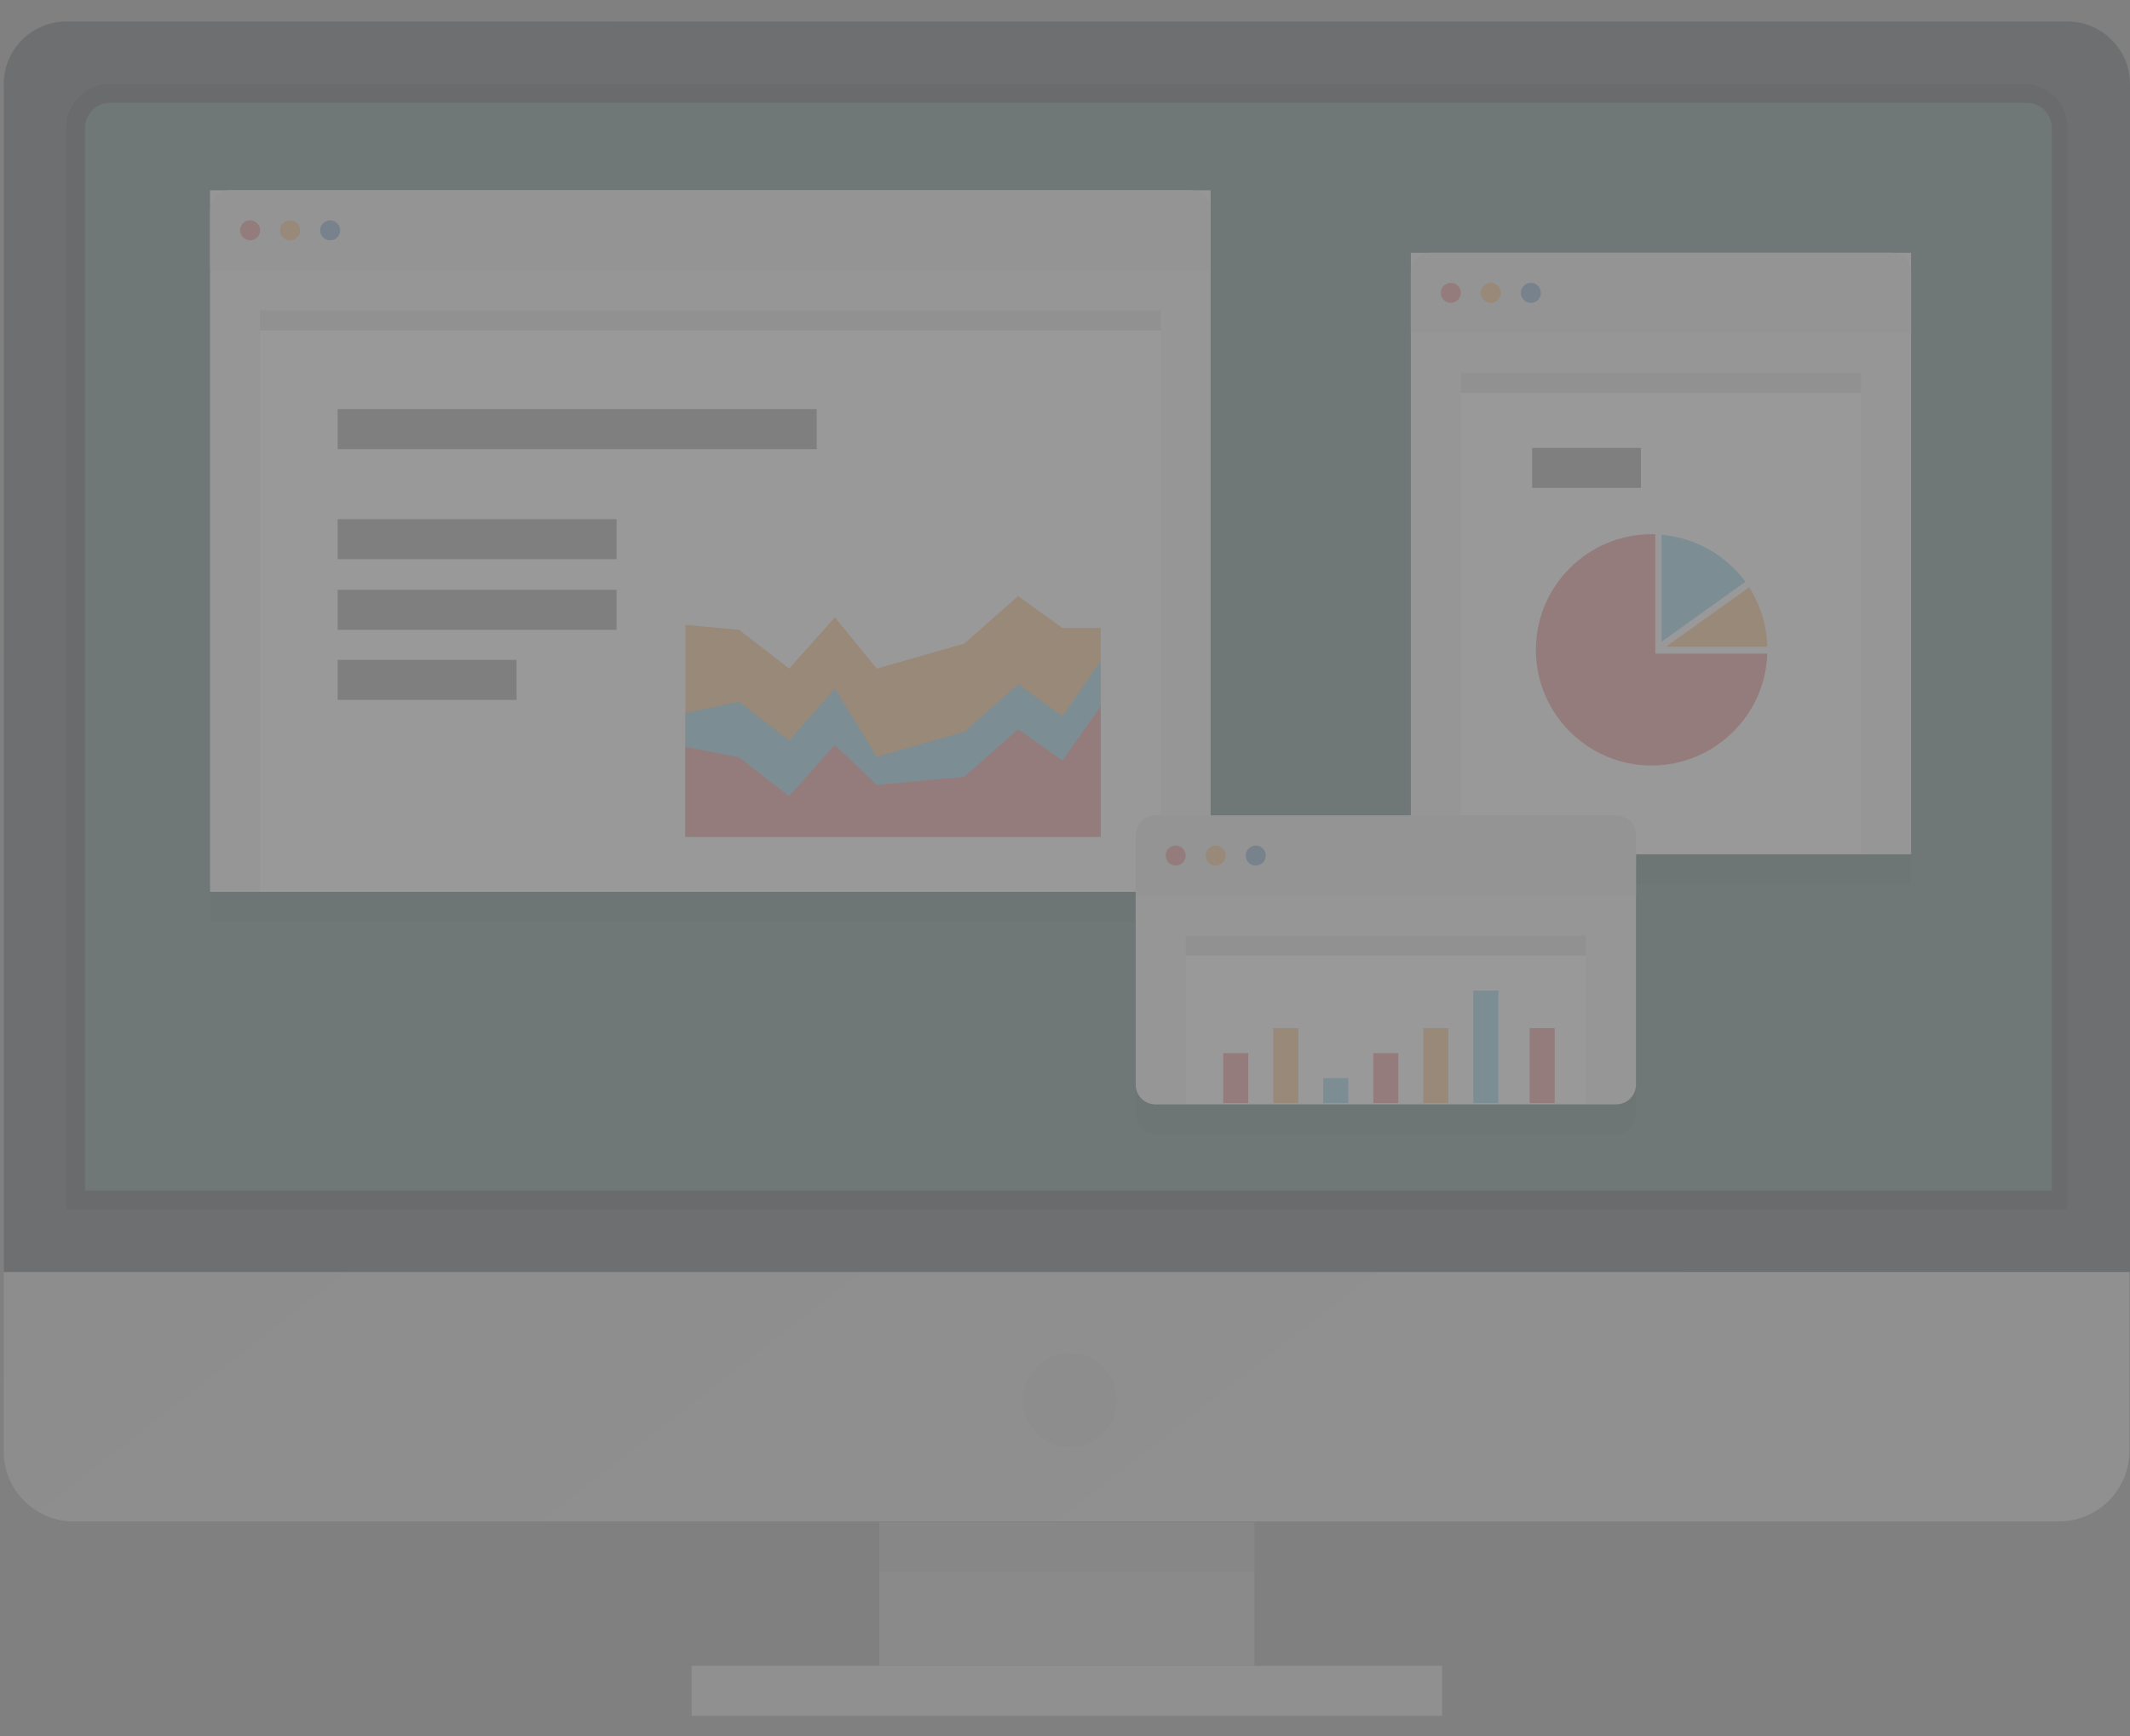 <svg width="92" height="75" viewBox="0 0 92 75" fill="none" xmlns="http://www.w3.org/2000/svg">
<rect x="0" y="0" width="92" height="75" fill="#808080" stroke="none"/>
<g opacity="0.2">
<path d="M3.212 0.928H88.921C90.623 0.928 91.973 2.306 91.973 3.98V62.677C91.973 64.379 90.596 65.729 88.921 65.729H3.212C1.538 65.756 0.16 64.379 0.16 62.704V3.98C0.16 2.306 1.538 0.928 3.212 0.928Z" fill="url(#paint0_linear)"/>
<path d="M2.861 0.928H89.299C90.785 0.928 92 2.144 92 3.629V54.952H0.16V3.629C0.16 2.144 1.376 0.928 2.861 0.928Z" fill="#292F36"/>
<path d="M4.752 3.629H87.408C88.462 3.629 89.299 4.467 89.299 5.52V52.25H2.861V5.52C2.861 4.467 3.699 3.629 4.752 3.629Z" fill="#13191F"/>
<path d="M4.752 4.439H87.543C88.138 4.439 88.624 4.926 88.624 5.52V51.44H3.672V5.52C3.672 4.926 4.158 4.439 4.752 4.439Z" fill="#2F5A53"/>
<path opacity="0.1" d="M52.293 9.518H9.074V39.825H52.293V9.518Z" fill="black"/>
<path d="M52.293 8.221H9.074V38.528H52.293V8.221Z" fill="#EFEFEF"/>
<path d="M50.132 14.272H11.235V38.529H50.132V14.272Z" fill="white"/>
<path d="M29.603 26.994V36.151H47.539V27.13H45.891L43.973 25.752L41.65 27.805L37.869 28.885L36.059 26.67L34.087 28.885L31.926 27.211L29.603 26.994Z" fill="#FDAD5F"/>
<path d="M29.603 30.803V36.152H47.539V28.561L45.891 30.938L43.973 29.561L41.65 31.614L37.869 32.694L36.059 29.75L34.087 31.992L31.926 30.317L29.603 30.803Z" fill="#6EC2E8"/>
<path d="M29.603 32.262V36.151H47.539V30.506L45.891 32.856L43.973 31.505L41.65 33.558L37.869 33.909L36.059 32.181L34.087 34.396L31.926 32.721L29.603 32.262Z" fill="#E86E6E"/>
<path d="M50.132 13.408H11.235V14.272H50.132V13.408Z" fill="black" fill-opacity="0.1"/>
<path d="M14.585 19.404V17.675H35.276V19.404H14.585Z" fill="#7B7B7B"/>
<path d="M14.585 24.158V22.429H26.632V24.158H14.585Z" fill="#7B7B7B"/>
<path d="M14.585 27.211V25.482H26.632V27.211H14.585Z" fill="#7B7B7B"/>
<path d="M14.585 30.236V28.507H22.31V30.236H14.585Z" fill="#7B7B7B"/>
<path d="M9.939 8.221H51.429C51.915 8.221 52.293 8.599 52.293 9.086V11.679H9.074V9.086C9.074 8.599 9.452 8.221 9.939 8.221Z" fill="#E8E5E5"/>
<path d="M12.532 10.382C12.771 10.382 12.964 10.189 12.964 9.95C12.964 9.711 12.771 9.518 12.532 9.518C12.293 9.518 12.1 9.711 12.1 9.95C12.1 10.189 12.293 10.382 12.532 10.382Z" fill="#FDAD5F"/>
<path d="M14.26 10.382C14.499 10.382 14.693 10.189 14.693 9.95C14.693 9.711 14.499 9.518 14.26 9.518C14.022 9.518 13.828 9.711 13.828 9.95C13.828 10.189 14.022 10.382 14.26 10.382Z" fill="#588CBE"/>
<path d="M10.803 10.382C11.041 10.382 11.235 10.189 11.235 9.95C11.235 9.711 11.041 9.518 10.803 9.518C10.564 9.518 10.371 9.711 10.371 9.95C10.371 10.189 10.564 10.382 10.803 10.382Z" fill="#E86E6E"/>
<path opacity="0.1" d="M82.546 12.219H60.937V38.204H82.546V12.219Z" fill="black"/>
<path d="M82.546 10.922H60.937V36.908H82.546V10.922Z" fill="#EFEFEF"/>
<path d="M80.385 16.973H63.098V36.881H80.385V16.973Z" fill="white"/>
<path d="M71.498 23.078V28.237H76.333C76.252 30.911 74.037 33.072 71.336 33.072C68.581 33.072 66.339 30.83 66.339 28.075C66.339 25.32 68.581 23.078 71.336 23.078C71.39 23.078 71.444 23.078 71.498 23.078Z" fill="#E86E6E"/>
<path d="M71.768 23.105C73.254 23.24 74.55 23.996 75.388 25.131L71.768 27.724V23.105Z" fill="#6EC2E8"/>
<path d="M75.55 25.374C76.036 26.13 76.306 26.994 76.333 27.94H71.957L75.55 25.374Z" fill="#FDAD5F"/>
<path d="M80.385 16.109H63.098V16.973H80.385V16.109Z" fill="black" fill-opacity="0.1"/>
<path d="M66.177 21.079V19.35H70.877V21.079H66.177Z" fill="#7B7B7B"/>
<path d="M61.801 10.922H81.682C82.168 10.922 82.546 11.3 82.546 11.787V14.38H60.937V11.787C60.937 11.3 61.315 10.922 61.801 10.922Z" fill="#E8E5E5"/>
<path d="M64.394 13.083C64.633 13.083 64.826 12.89 64.826 12.651C64.826 12.412 64.633 12.219 64.394 12.219C64.155 12.219 63.962 12.412 63.962 12.651C63.962 12.89 64.155 13.083 64.394 13.083Z" fill="#FDAD5F"/>
<path d="M66.123 13.083C66.361 13.083 66.555 12.89 66.555 12.651C66.555 12.412 66.361 12.219 66.123 12.219C65.884 12.219 65.69 12.412 65.69 12.651C65.69 12.89 65.884 13.083 66.123 13.083Z" fill="#588CBE"/>
<path d="M62.665 13.083C62.904 13.083 63.097 12.89 63.097 12.651C63.097 12.412 62.904 12.219 62.665 12.219C62.426 12.219 62.233 12.412 62.233 12.651C62.233 12.89 62.426 13.083 62.665 13.083Z" fill="#E86E6E"/>
<path opacity="0.1" d="M49.916 36.529H69.797C70.283 36.529 70.661 36.908 70.661 37.394V48.145C70.661 48.631 70.283 49.009 69.797 49.009H49.916C49.43 49.009 49.052 48.631 49.052 48.145V37.394C49.052 36.908 49.43 36.529 49.916 36.529Z" fill="black"/>
<path d="M49.917 35.233H69.798C70.284 35.233 70.662 35.611 70.662 36.097V46.848C70.662 47.334 70.284 47.712 69.798 47.712H49.917C49.431 47.712 49.053 47.334 49.053 46.848V36.097C49.053 35.611 49.431 35.233 49.917 35.233Z" fill="#EFEFEF"/>
<path d="M68.5 41.284H51.213V47.685H68.5V41.284Z" fill="white"/>
<path d="M53.914 45.498H52.834V47.658H53.914V45.498Z" fill="#E86E6E"/>
<path d="M60.397 45.498H59.316V47.658H60.397V45.498Z" fill="#E86E6E"/>
<path d="M56.075 44.417H54.994V47.658H56.075V44.417Z" fill="#FDAD5F"/>
<path d="M67.15 44.417H66.069V47.658H67.15V44.417Z" fill="#E86E6E"/>
<path d="M62.557 44.417H61.477V47.658H62.557V44.417Z" fill="#FDAD5F"/>
<path d="M58.236 46.578H57.155V47.659H58.236V46.578Z" fill="#6EC2E8"/>
<path d="M64.719 42.796H63.638V47.658H64.719V42.796Z" fill="#6EC2E8"/>
<path d="M68.5 40.419H51.213V41.284H68.5V40.419Z" fill="black" fill-opacity="0.1"/>
<path d="M49.917 35.233H69.798C70.284 35.233 70.662 35.611 70.662 36.097V38.69H49.053V36.097C49.053 35.611 49.431 35.233 49.917 35.233Z" fill="#E8E5E5"/>
<path d="M52.509 37.394C52.748 37.394 52.941 37.2 52.941 36.962C52.941 36.723 52.748 36.529 52.509 36.529C52.271 36.529 52.077 36.723 52.077 36.962C52.077 37.2 52.271 37.394 52.509 37.394Z" fill="#FDAD5F"/>
<path d="M54.238 37.394C54.477 37.394 54.67 37.2 54.67 36.962C54.67 36.723 54.477 36.529 54.238 36.529C53.999 36.529 53.806 36.723 53.806 36.962C53.806 37.2 53.999 37.394 54.238 37.394Z" fill="#588CBE"/>
<path d="M50.781 37.394C51.02 37.394 51.213 37.2 51.213 36.962C51.213 36.723 51.02 36.529 50.781 36.529C50.542 36.529 50.349 36.723 50.349 36.962C50.349 37.2 50.542 37.394 50.781 37.394Z" fill="#E86E6E"/>
<path d="M54.184 65.756H37.977V71.969H54.184V65.756Z" fill="#B6B6B6"/>
<path d="M62.287 71.969H29.873V74.13H62.287V71.969Z" fill="#D6D4D4"/>
<path opacity="0.1" d="M54.184 65.756H37.977V67.917H54.184V65.756Z" fill="black"/>
<path d="M46.215 62.515C47.334 62.515 48.241 61.608 48.241 60.489C48.241 59.37 47.334 58.463 46.215 58.463C45.096 58.463 44.19 59.37 44.19 60.489C44.19 61.608 45.096 62.515 46.215 62.515Z" fill="#C1C1C1"/>
</g>
<defs>
<linearGradient id="paint0_linear" x1="6.338" y1="7.911" x2="56.768" y2="72.67" gradientUnits="userSpaceOnUse">
<stop stop-color="#B6B6B6"/>
<stop offset="1" stop-color="#D6D4D4"/>
</linearGradient>
</defs>
</svg>
